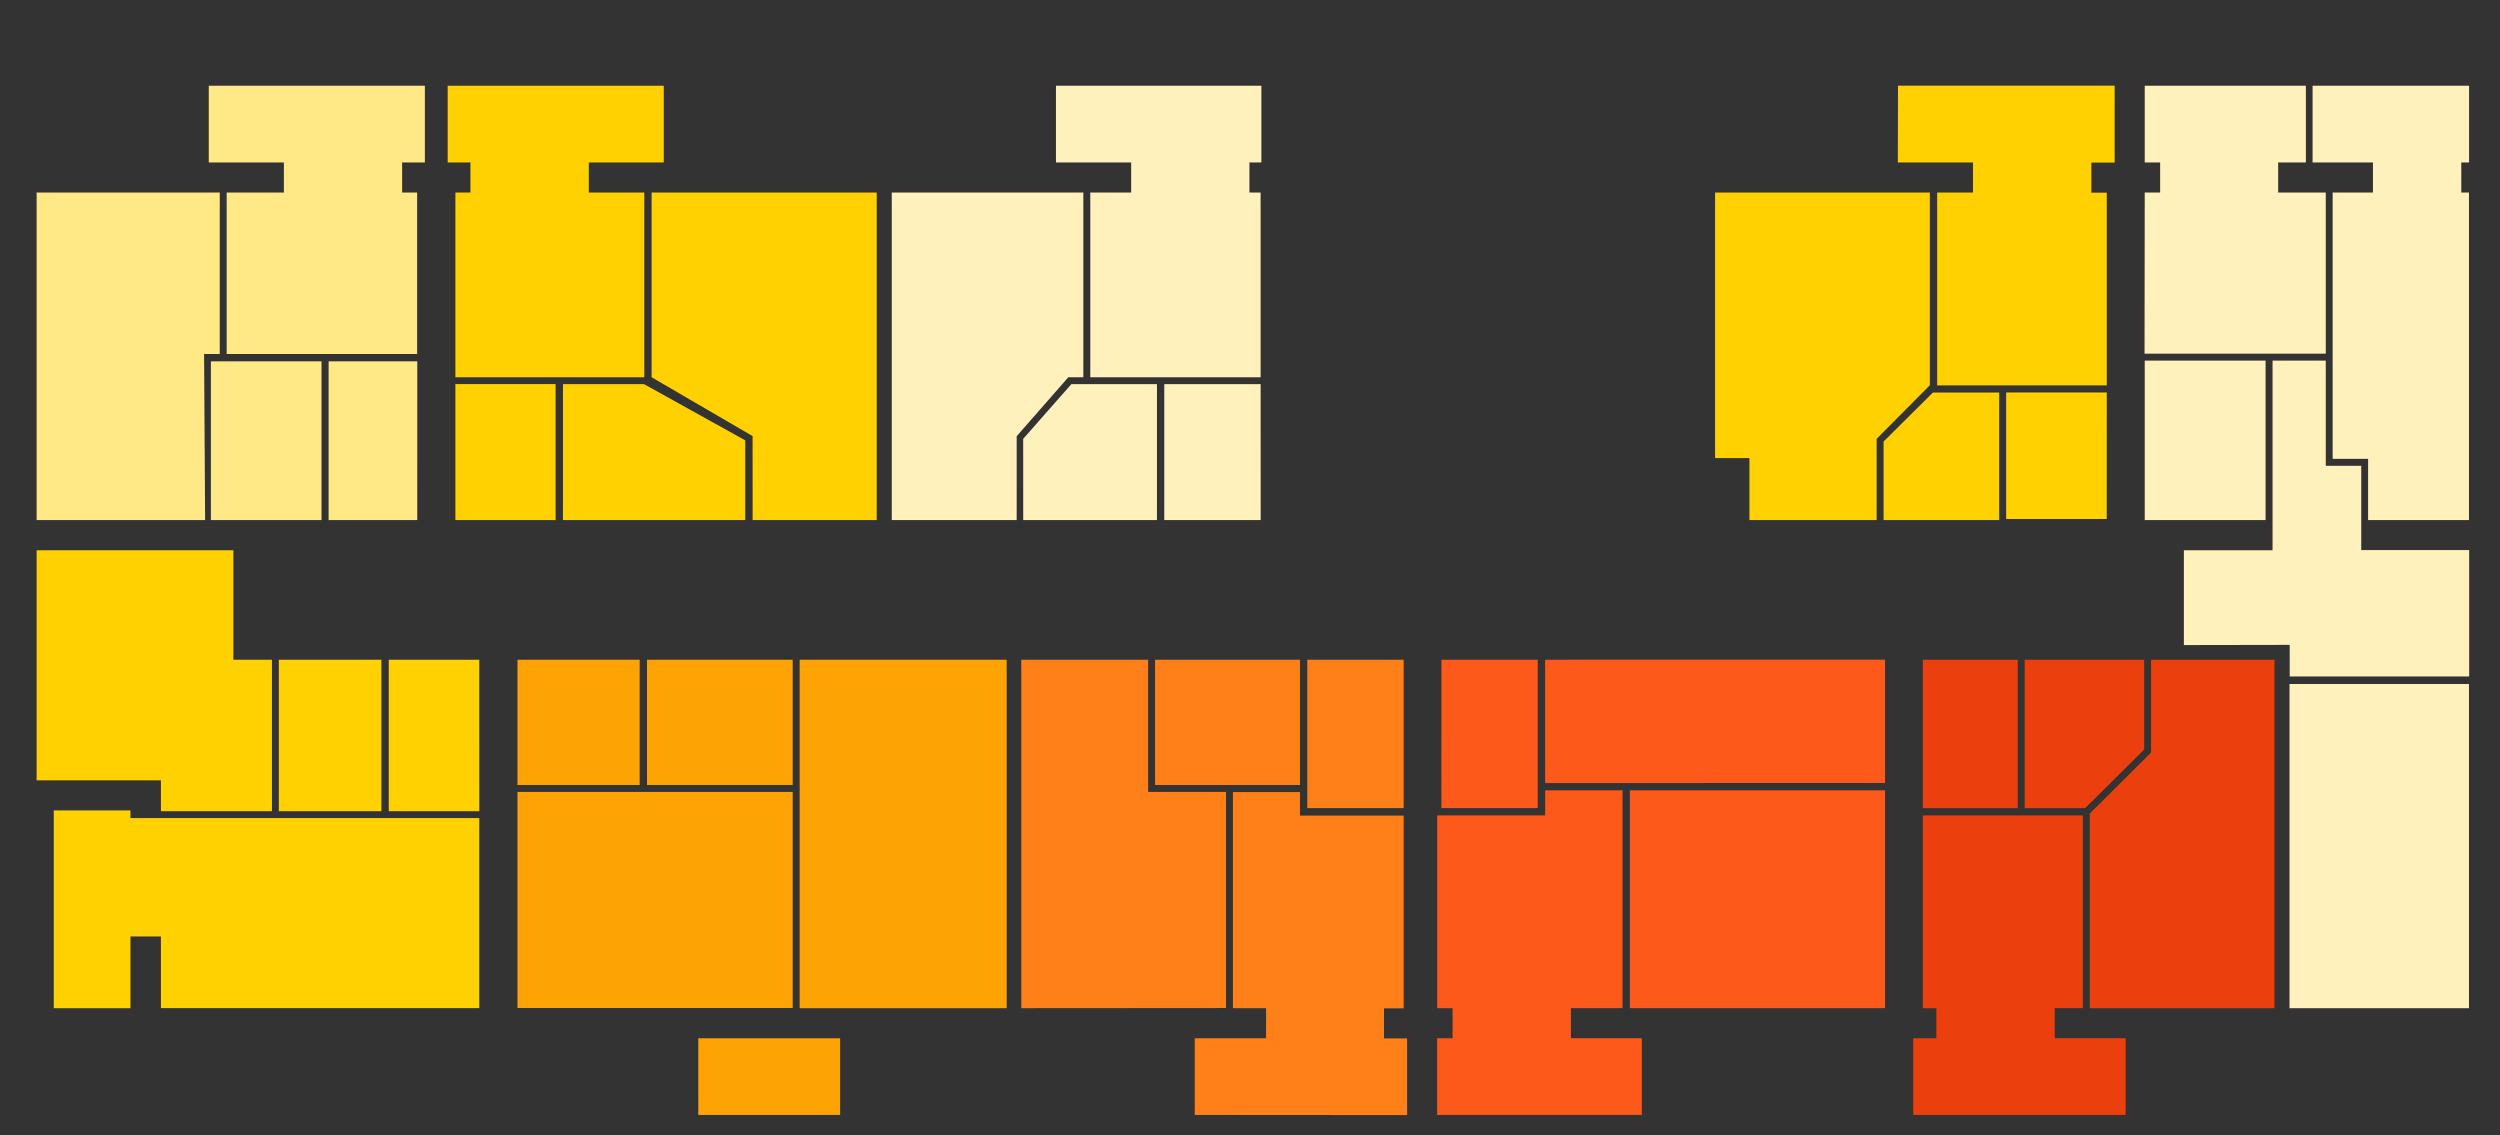 <svg class="plan_color" id="sectionB10" data-section="b10" xmlns="http://www.w3.org/2000/svg" width="682.57" height="309.95" viewBox="0 0 682.57 309.95">
  
      <rect x="0" y="0" width="682.57" height="309.95" fill="#333333" stroke="none"/>
  
      <path d="M635.88,125.29V52.56h11V44.35H630.4V23.41h42.73V44.35H671v8.21h2.1V142H645.56V125.29Zm-40.62,50.83V150.23h24.21V98.45H634v28.73h9.68v23h29.47V184.7h-49v-8.63Zm28.84,10.63v88.51h49V186.75Zm-6.53-88.3h-33V142h33Zm-33-45.89h4.21V44.35h-4.21V23.41h44V44.35H621v8.21h13v44H584.52Z" transform="translate(1)" style="fill: #fff1bc"/>
    
      <path d="M525.9,105.18l-14.52,14.63V142H476.64V125.07h-9.37V52.56H525.9ZM513.27,142V120.55l13.47-13.37h18.1V142Zm60.94-34.84H546.74V141.7H574.2Zm-57-83.77h59.15v21H570v8.21h4.21v52.62H527.9V52.56h9.79V44.35H517.16Z" transform="translate(1)" style="fill: #ffd100"/>
    
      <path d="M294.78,52.56V103h-4.1l-14.1,16.1V142h-34.1V52.56Zm-16.42,67.25,13.16-14.94h23.36V142H278.37Zm64.83-14.94H316.88V142H343.2Zm-54-81.46h54.2V44.35h-3.26v8.21h3.05V103h-46.5V52.56h11.16V44.35H287.31V23.41Z" transform="translate(1)" style="fill: #fff1bc"/>
    
      <path d="M549.89,180.12H524v40.52h25.89Zm19.68,95.14V222.11l16.73-16.63V180.12H620v95.14Zm-1.26-54.62H551.79V180.12h32.63v24.52Zm-44.94,83.77h-2V283.47h6.31v-8.21H524V222.63h43.68v52.62H560v8.21h19.36V304.4Z" transform="translate(1)" style="fill: #eb400d"/>
    
      <path d="M444,215.79h69.67v59.46H444Zm-2.21-35.68h71.88v33.68H420.86V180.12Zm-49.25,40.52h26.31V180.12h-26.3Zm.84,83.77h-2V283.47h4.21v-8.21H391.4V222.63h29.47v-6.84H442v59.46H427.9v8.21h19.36V304.4Z" transform="translate(1)" style="fill: #fc591b"/>
    
      <path d="M277.84,275.26V180.12h34.63v36.1h21.26v59Zm36.52-95.14v34.2h39.57v-34.2Zm41.57,0h26.31v40.52H355.93ZM327.2,304.41h-2V283.47h19.47v-8.21h-9.05v-59h18.31v6.42h28.31V275.3h-5.37v8.21h6.31v20.94Z" transform="translate(1)" style="fill: #ff8019"/>
    
      <path d="M123.34,52.56h4.1V44.35h-6.21V23.41h59V44.35H159.76v8.21h15.15V103H123.34Zm79.14,67.67V142H152.71V104.87h22.1ZM150.7,104.86H123.34V142H150.7Zm53.78,14.21L176.91,103V52.56h61.46V142H204.49Z" transform="translate(1)" style="fill: #ffd100"/>
    
      <path d="M62.72,180.12H73.25v41.36H42.94v-8.42H9V150.23H62.72Zm67.14,0H105.14v41.36h24.73Zm-54.73,0v41.36h28V180.12ZM34.62,255.68v19.58H13.68v-54H34.62v2.1h95.24v51.88H42.94V255.68Z" transform="translate(1)" style="fill: #ffd100"/>
    
      <path d="M59,52.56v44.1H54.72L55,142H9V52.56Zm-2.42,46.1V142h30.2V98.66ZM112.92,142H88.72V98.66h24.21ZM76.51,44.35H56V23.41h59V44.35h-6.21v8.21h4.1v44.1h-52V52.56H76.51Z" transform="translate(1)" style="fill: #ffe986"/>
    
      <path d="M173.65,180.12H140.29v34.2h33.36Zm16,124.29V283.47h38.73v20.94Zm27.68-124.29v95.14h56.52V180.12Zm-41.68,0v34.2h39.78v-34.2Zm-35.36,36.1v59h75.14v-59Z" transform="translate(1)" style="fill: #fea304"/>
    
</svg>
